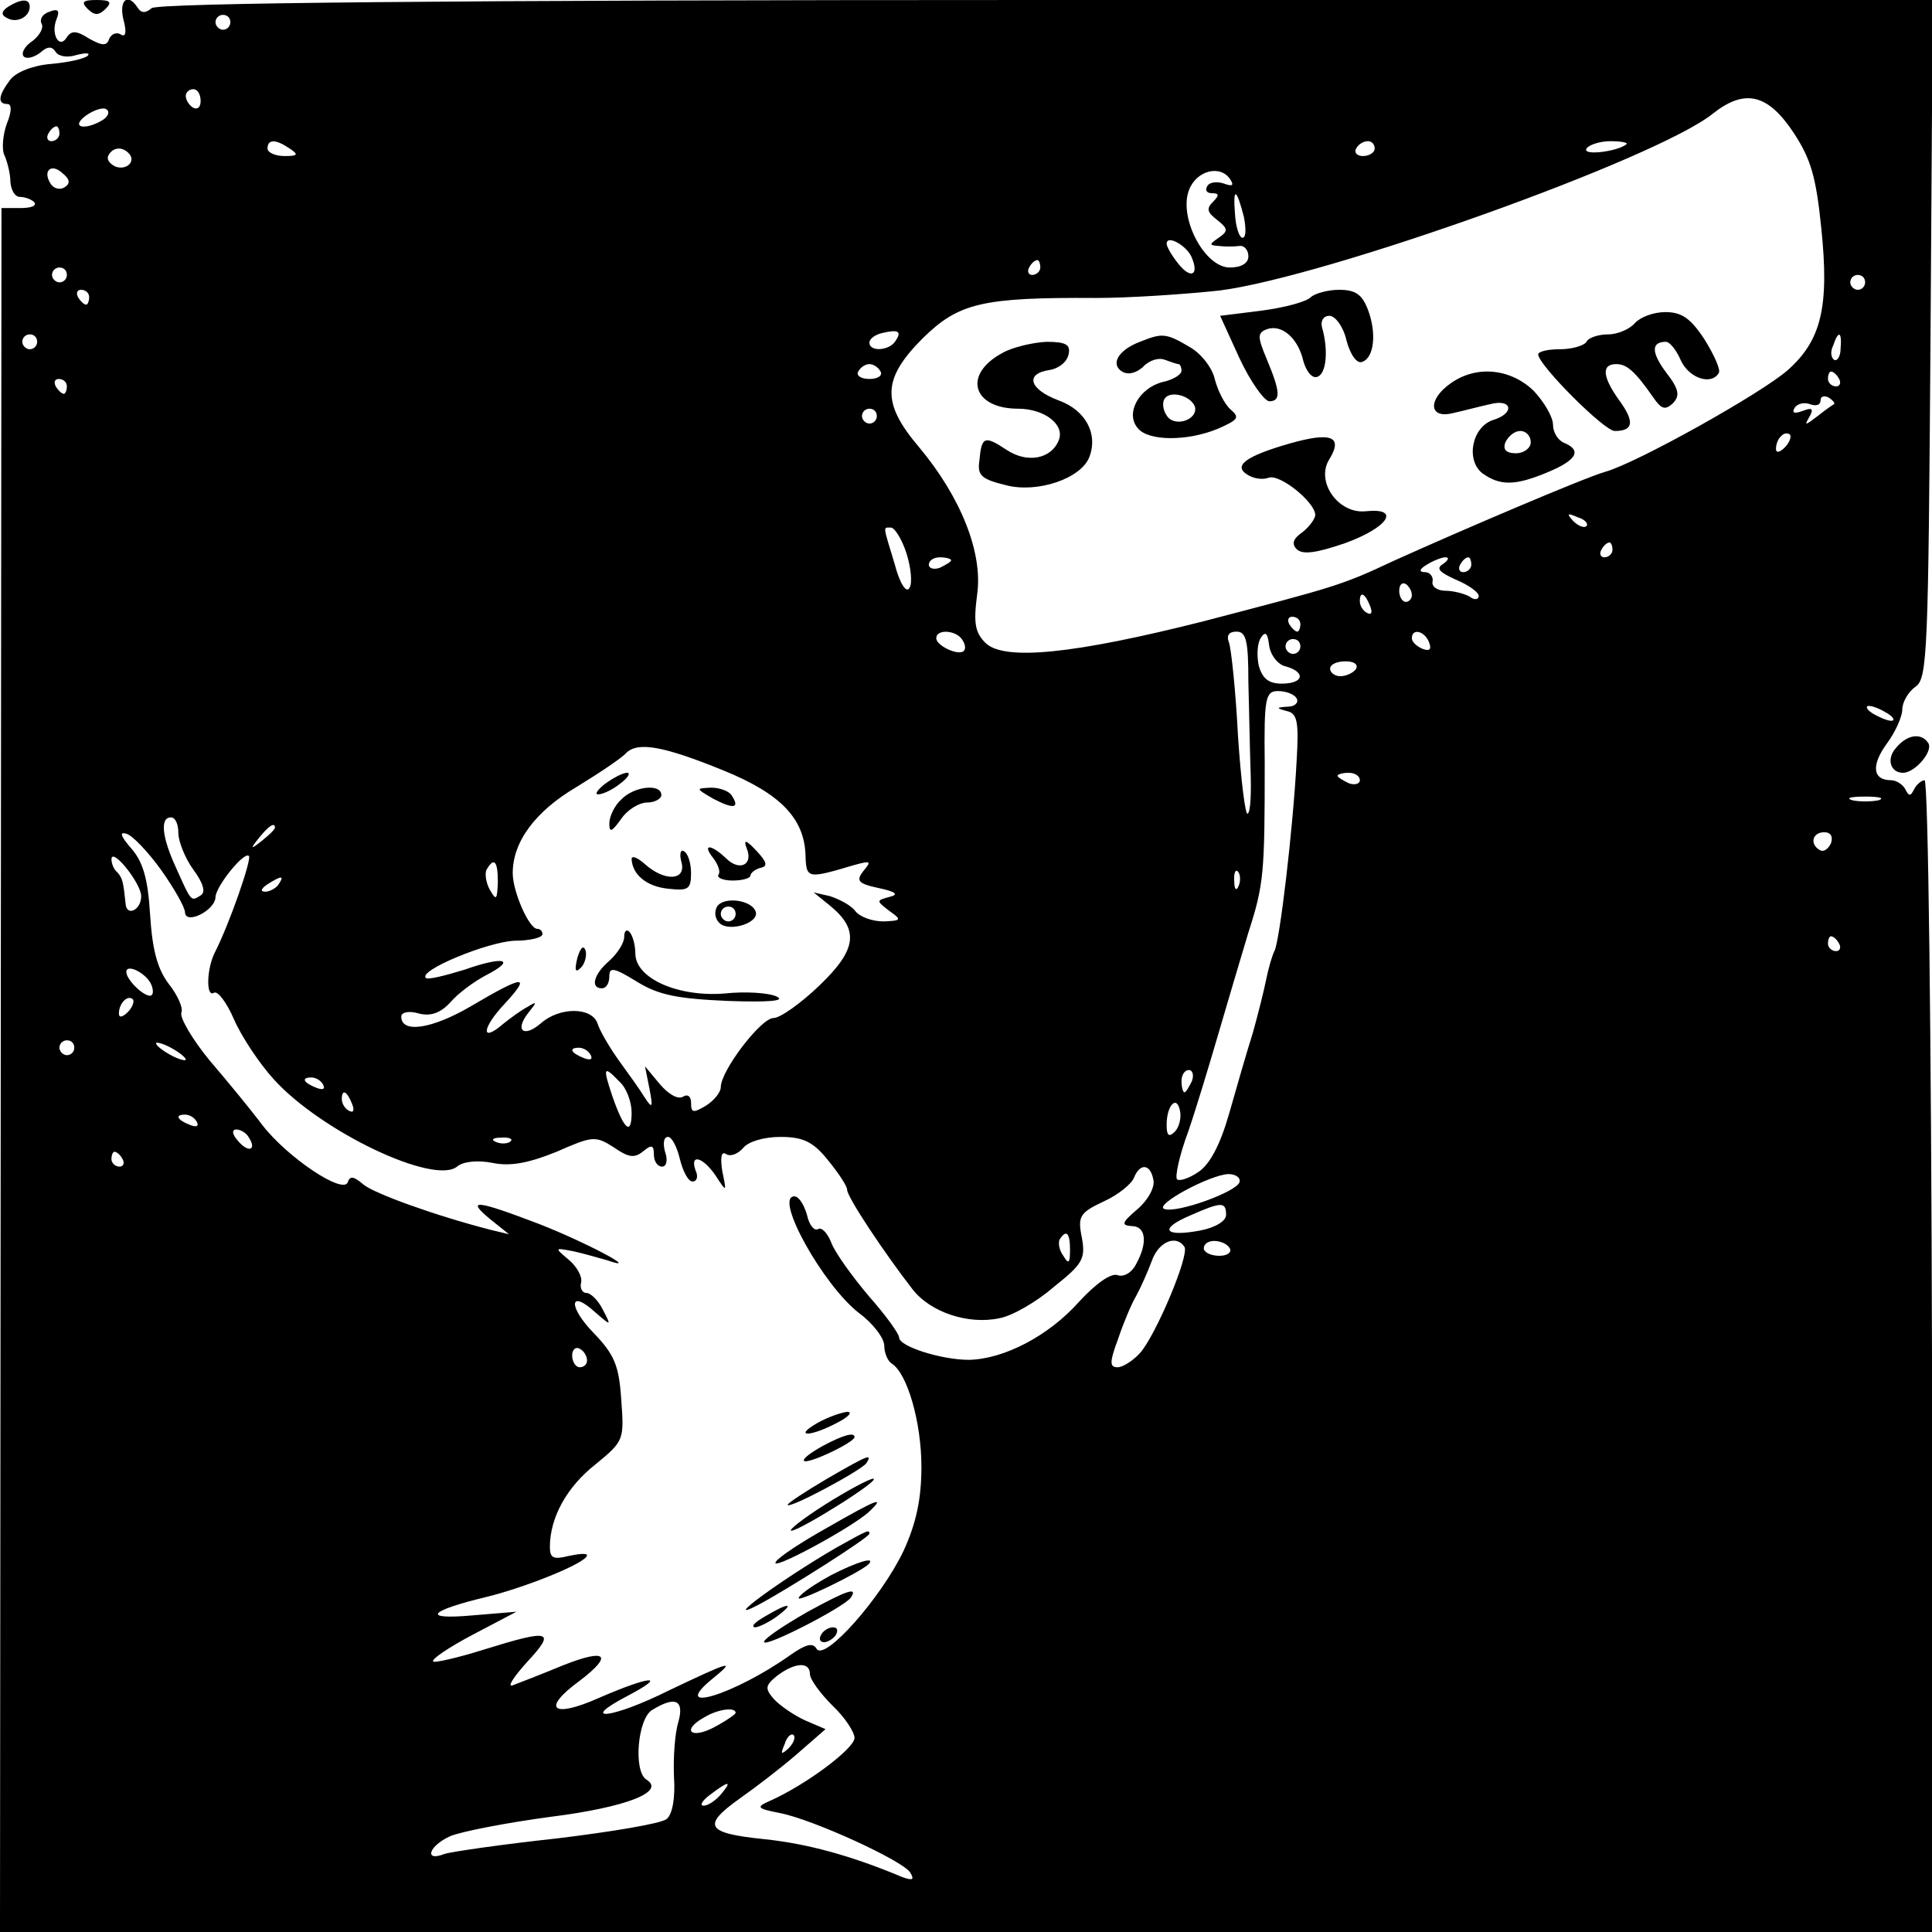 <?xml version="1.0" standalone="no"?>
<!DOCTYPE svg PUBLIC "-//W3C//DTD SVG 20010904//EN"
 "http://www.w3.org/TR/2001/REC-SVG-20010904/DTD/svg10.dtd">
<svg version="1.0" xmlns="http://www.w3.org/2000/svg"
 width="260pt" height="260pt" viewBox="0 0 260 260"
 preserveAspectRatio="xMidYMid meet">
<g transform="translate(0,260) scale(0.1,-0.1)"
fill="#000000" stroke="none">
<path d="M11 2591 c-9 -6 -10 -11 -2 -15 13 -8 31 1 31 15 0 11 -11 11 -29 0z"/>
<path d="M118 2588 c9 -9 15 -9 24 0 9 9 7 12 -12 12 -19 0 -21 -3 -12 -12z"/>
<path d="M166 2574 c5 -18 3 -25 -4 -20 -6 3 -12 0 -15 -6 -3 -10 -9 -10 -27
0 -17 11 -24 11 -30 2 -10 -17 -22 4 -14 24 5 12 2 15 -10 10 -9 -3 -13 -10
-10 -16 3 -5 -2 -15 -12 -23 -11 -7 -16 -17 -12 -21 4 -4 14 -1 22 5 10 9 16
9 21 1 4 -6 16 -8 28 -4 12 3 19 3 15 -1 -4 -4 -26 -9 -49 -11 -25 -2 -47 -11
-55 -21 -16 -21 -18 -33 -4 -33 6 0 6 -10 -1 -27 -5 -14 -7 -34 -3 -42 4 -9 8
-25 8 -36 1 -11 6 -20 13 -20 6 0 15 -3 19 -7 4 -5 -4 -8 -19 -8 l-25 0 -1
-1160 -1 -1160 1300 0 1301 0 -1 775 c-1 426 -5 775 -10 775 -4 0 -11 -6 -14
-12 -5 -10 -7 -10 -12 0 -3 6 -12 12 -19 12 -25 0 -27 20 -6 49 12 16 21 37
21 46 0 10 8 24 18 31 16 11 17 48 20 468 l3 456 -1192 0 c-801 0 -1197 -4
-1205 -11 -8 -7 -14 -7 -19 1 -13 20 -25 10 -19 -16z m144 -4 c0 -5 -4 -10
-10 -10 -5 0 -10 5 -10 10 0 6 5 10 10 10 6 0 10 -4 10 -10z m-40 -106 c0 -8
-4 -12 -10 -9 -5 3 -10 10 -10 16 0 5 5 9 10 9 6 0 10 -7 10 -16z m2144 -43
c23 -35 30 -59 37 -128 11 -106 0 -151 -45 -191 -35 -31 -203 -125 -246 -137
-28 -8 -192 -78 -285 -120 -70 -33 -79 -35 -255 -81 -174 -44 -269 -54 -294
-29 -14 14 -16 27 -11 65 8 56 -22 131 -78 198 -51 60 -50 92 5 147 48 47 79
55 233 54 45 0 119 5 166 10 142 18 588 177 664 238 43 34 74 27 109 -26z
m-2275 18 c-24 -15 -45 -11 -24 5 11 8 24 12 28 9 5 -3 3 -9 -4 -14z m-59 -19
c0 -5 -5 -10 -11 -10 -5 0 -7 5 -4 10 3 6 8 10 11 10 2 0 4 -4 4 -10z m310
-20 c12 -8 11 -10 -7 -10 -13 0 -23 5 -23 10 0 13 11 13 30 0z m1460 0 c0 -5
-7 -10 -16 -10 -8 0 -12 5 -9 10 3 6 10 10 16 10 5 0 9 -4 9 -10z m339 6 c-12
-10 -60 -16 -54 -6 3 5 18 10 32 10 15 0 24 -2 22 -4z m-2016 -12 c11 -11 -3
-24 -18 -18 -8 4 -12 10 -9 15 6 11 18 12 27 3z m-86 -46 c-6 -4 -15 -2 -19 5
-11 17 1 28 16 14 10 -8 11 -14 3 -19z m1569 10 c5 -8 2 -9 -9 -5 -9 3 -19 2
-22 -3 -4 -6 -1 -10 6 -10 10 0 10 -3 1 -12 -9 -9 -7 -14 6 -24 15 -12 15 -15
2 -24 -13 -9 -13 -10 0 -11 8 -1 21 -1 28 0 6 1 12 -5 12 -14 0 -9 -9 -15 -25
-15 -34 0 -69 67 -55 104 10 27 43 35 56 14z m18 -50 c3 -16 3 -28 -2 -28 -4
0 -9 14 -10 32 -3 37 2 35 12 -4z m-70 -55 c10 -24 -2 -29 -19 -7 -8 10 -15
22 -15 26 0 13 28 -3 34 -19z m-204 -13 c0 -5 -5 -10 -11 -10 -5 0 -7 5 -4 10
3 6 8 10 11 10 2 0 4 -4 4 -10z m-1310 -10 c0 -5 -4 -10 -10 -10 -5 0 -10 5
-10 10 0 6 5 10 10 10 6 0 10 -4 10 -10z m2420 -10 c0 -5 -4 -10 -10 -10 -5 0
-10 5 -10 10 0 6 5 10 10 10 6 0 10 -4 10 -10z m-2390 -20 c0 -5 -2 -10 -4
-10 -3 0 -8 5 -11 10 -3 6 -1 10 4 10 6 0 11 -4 11 -10z m1085 -59 c-8 -13
-35 -15 -35 -2 0 5 8 11 18 13 21 5 26 2 17 -11z m-1155 -1 c0 -5 -4 -10 -10
-10 -5 0 -10 5 -10 10 0 6 5 10 10 10 6 0 10 -4 10 -10z m2427 -9 c0 -11 -5
-18 -9 -15 -4 3 -5 11 -1 19 7 21 12 19 10 -4z m-1292 -31 c3 -5 -3 -10 -15
-10 -12 0 -18 5 -15 10 3 6 10 10 15 10 5 0 12 -4 15 -10z m1290 -10 c3 -5 1
-10 -4 -10 -6 0 -11 5 -11 10 0 6 2 10 4 10 3 0 8 -4 11 -10z m-2385 -10 c0
-5 -2 -10 -4 -10 -3 0 -8 5 -11 10 -3 6 -1 10 4 10 6 0 11 -4 11 -10z m2378
-24 c-2 -1 -12 -8 -22 -16 -17 -13 -18 -13 -11 -1 6 11 4 13 -9 8 -11 -4 -15
-3 -11 4 4 6 13 8 21 5 8 -3 14 -1 14 5 0 6 5 7 11 4 6 -4 9 -8 7 -9z m-1288
-16 c0 -5 -4 -10 -10 -10 -5 0 -10 5 -10 10 0 6 5 10 10 10 6 0 10 -4 10 -10z
m1222 -42 c-7 -7 -12 -8 -12 -2 0 6 3 14 7 17 3 4 9 5 12 2 2 -3 -1 -11 -7
-17z m-267 -106 c-3 -3 -11 0 -18 7 -9 10 -8 11 6 5 10 -3 15 -9 12 -12z
m-915 -37 c6 -19 8 -40 4 -46 -4 -8 -13 5 -20 32 -16 53 -16 49 -5 49 5 0 15
-16 21 -35z m950 5 c0 -5 -5 -10 -11 -10 -5 0 -7 5 -4 10 3 6 8 10 11 10 2 0
4 -4 4 -10z m-890 -14 c0 -2 -7 -6 -15 -10 -8 -3 -15 -1 -15 4 0 6 7 10 15 10
8 0 15 -2 15 -4z m662 -5 c-10 -6 -5 -11 17 -21 17 -7 31 -17 31 -22 0 -5 -6
-6 -12 -1 -7 4 -22 8 -33 8 -11 0 -19 6 -17 13 1 6 -4 12 -10 12 -9 0 -8 4 2
10 8 5 20 10 25 10 6 0 4 -4 -3 -9z m38 -1 c0 -5 -5 -10 -11 -10 -5 0 -7 5 -4
10 3 6 8 10 11 10 2 0 4 -4 4 -10z m-80 -41 c0 -5 -4 -9 -8 -9 -5 0 -9 7 -9
15 0 8 4 12 9 9 4 -3 8 -9 8 -15z m-56 -15 c3 -8 2 -12 -4 -9 -6 3 -10 10 -10
16 0 14 7 11 14 -7z m-94 -24 c0 -5 -2 -10 -4 -10 -3 0 -8 5 -11 10 -3 6 -1
10 4 10 6 0 11 -4 11 -10z m-455 -21 c4 -6 5 -12 2 -15 -7 -7 -37 7 -37 17 0
13 27 11 35 -2z m385 -56 c1 -38 2 -92 3 -121 1 -30 0 -55 -4 -57 -3 -3 -9 45
-13 105 -3 60 -9 116 -12 125 -4 10 0 15 10 15 13 0 16 -12 16 -67z m51 20
c27 -8 23 -23 -6 -23 -18 0 -26 7 -31 24 -3 14 -2 31 3 38 6 9 9 6 11 -11 2
-13 12 -26 23 -28z m192 33 c4 -10 1 -13 -9 -9 -7 3 -14 9 -14 14 0 14 17 10
23 -5z m-173 -6 c0 -5 -4 -10 -10 -10 -5 0 -10 5 -10 10 0 6 5 10 10 10 6 0
10 -4 10 -10z m75 -30 c-3 -5 -13 -10 -21 -10 -8 0 -14 5 -14 10 0 6 9 10 21
10 11 0 17 -4 14 -10z m-80 -40 c3 -5 -2 -11 -12 -11 -16 -1 -16 -2 -1 -6 14
-3 16 -15 13 -66 -5 -94 -23 -245 -30 -257 -3 -6 -8 -23 -11 -38 -3 -15 -11
-47 -18 -72 -8 -25 -22 -74 -32 -109 -12 -42 -26 -68 -41 -78 -13 -9 -26 -13
-29 -10 -3 3 3 32 15 64 11 32 29 92 41 133 12 41 30 102 40 135 21 65 22 80
22 228 -1 88 1 97 18 97 10 0 22 -4 25 -10z m795 -20 c8 -5 11 -10 5 -10 -5 0
-17 5 -25 10 -8 5 -10 10 -5 10 6 0 17 -5 25 -10z m-1566 -77 c76 -31 108 -64
110 -113 1 -33 2 -33 66 -14 22 6 23 5 12 -8 -10 -13 -8 -17 20 -23 24 -5 28
-9 15 -12 -18 -5 -18 -5 0 -19 17 -12 16 -13 -8 -14 -15 0 -32 6 -38 14 -6 8
-22 16 -34 20 l-22 5 21 -17 c41 -33 37 -60 -13 -108 -25 -24 -53 -44 -62 -44
-17 0 -71 -71 -71 -93 0 -7 -9 -18 -20 -25 -17 -10 -20 -10 -20 4 0 9 -5 12
-11 8 -7 -4 -20 4 -31 17 l-20 24 6 -30 c5 -26 4 -28 -7 -11 -6 10 -22 32 -35
50 -12 17 -25 39 -28 49 -8 22 -51 22 -76 0 -23 -20 -36 -10 -17 14 12 15 12
16 -1 8 -8 -4 -23 -15 -33 -23 -30 -26 -29 -6 2 27 37 40 26 39 -45 -3 -53
-31 -94 -37 -94 -14 0 6 11 8 24 4 16 -4 29 1 42 15 10 12 32 28 47 36 43 22
26 27 -28 8 -26 -8 -50 -14 -52 -11 -10 10 82 48 119 50 21 0 38 4 38 9 0 4
-3 7 -7 7 -11 0 -33 50 -33 75 0 42 30 83 86 116 31 19 61 39 67 46 16 15 50
9 131 -24z m856 -13 c0 -5 -7 -7 -15 -4 -8 4 -15 8 -15 10 0 2 7 4 15 4 8 0
15 -4 15 -10z m698 -27 c-10 -2 -26 -2 -35 0 -10 3 -2 5 17 5 19 0 27 -2 18
-5z m-2288 -44 c0 -11 9 -34 20 -49 14 -19 17 -31 10 -35 -13 -8 -12 -10 -33
37 -19 41 -22 68 -7 68 6 0 10 -9 10 -21z m130 7 c0 -2 -8 -10 -17 -17 -16
-13 -17 -12 -4 4 13 16 21 21 21 13z m-153 -57 c17 -24 32 -50 32 -57 1 -17
41 3 41 21 1 15 39 62 45 55 4 -4 -26 -91 -46 -130 -11 -22 -12 -61 -1 -54 5
3 17 -13 27 -36 10 -23 34 -59 53 -80 64 -71 216 -143 247 -118 8 7 28 9 48 5
24 -5 49 0 86 15 48 21 52 22 77 6 20 -14 28 -15 40 -5 11 9 14 8 14 -5 0 -9
5 -16 11 -16 6 0 8 9 4 20 -3 11 -2 20 4 20 5 0 12 -13 16 -30 4 -16 11 -30
17 -30 6 0 8 7 4 15 -8 23 10 18 27 -7 15 -23 15 -23 9 6 -3 19 -1 27 5 23 6
-4 16 0 23 8 7 9 29 15 50 15 30 0 44 -6 64 -31 14 -17 26 -35 26 -40 0 -10
50 -85 88 -134 24 -31 75 -48 117 -39 17 3 50 22 73 42 39 31 43 38 38 66 -6
29 -3 34 29 49 20 9 38 24 41 32 8 20 22 19 26 -2 3 -10 -7 -28 -21 -40 -21
-18 -23 -22 -8 -23 19 0 22 -22 6 -51 -6 -12 -17 -18 -25 -15 -9 3 -29 -11
-52 -36 -41 -46 -101 -77 -148 -78 -37 0 -94 18 -94 30 0 5 -18 30 -41 56 -22
26 -45 58 -50 71 -5 13 -13 22 -18 19 -5 -3 -12 5 -15 19 -4 14 -11 25 -17 25
-28 0 39 -120 87 -157 19 -14 34 -34 34 -44 0 -10 5 -21 10 -24 21 -13 40 -79
40 -139 0 -43 -7 -76 -24 -113 -30 -63 -106 -149 -117 -132 -5 9 -15 6 -35 -8
-76 -54 -165 -81 -105 -32 32 26 25 24 -59 -16 -76 -38 -124 -43 -55 -7 55 29
30 27 -39 -3 -63 -28 -78 -15 -26 23 46 35 36 44 -22 21 -29 -12 -60 -24 -68
-27 -8 -3 1 11 19 31 40 43 32 45 -58 17 -35 -11 -66 -18 -68 -16 -3 3 21 19
53 36 l59 31 -60 -5 c-68 -6 -59 6 20 25 53 13 135 46 135 56 0 3 -11 2 -25
-1 -20 -5 -25 -3 -25 12 0 40 23 81 61 111 39 32 39 33 35 88 -3 45 -9 60 -37
89 -35 36 -33 60 2 28 22 -19 22 -19 10 4 -6 12 -16 22 -22 22 -5 0 -9 6 -7
14 2 8 -6 22 -17 31 -19 16 -19 16 7 11 14 -3 34 -9 45 -12 49 -17 -28 24 -92
49 -84 32 -99 34 -65 6 l25 -20 -25 6 c-74 19 -157 49 -171 61 -13 11 -18 12
-21 3 -6 -17 -81 33 -115 77 -15 20 -47 59 -71 87 -23 28 -40 57 -38 64 3 6
-5 24 -17 39 -15 20 -22 45 -25 93 -3 50 -10 72 -26 90 -13 15 -16 22 -6 19 8
-2 29 -24 47 -49z m2247 36 c-4 -8 -10 -12 -15 -9 -14 8 -10 24 6 24 9 0 12
-6 9 -15z m-2274 -71 c0 -19 -20 -28 -21 -10 -3 29 -4 34 -11 42 -5 4 -8 12
-8 18 1 16 40 -33 40 -50z m480 19 c-1 -24 -2 -26 -11 -10 -5 9 -7 22 -4 27
10 17 15 11 15 -17z m997 -5 c-3 -8 -6 -5 -6 6 -1 11 2 17 5 13 3 -3 4 -12 1
-19z m-1292 2 c-3 -5 -12 -10 -18 -10 -7 0 -6 4 3 10 19 12 23 12 15 0z m2100
-80 c3 -5 1 -10 -4 -10 -6 0 -11 5 -11 10 0 6 2 10 4 10 3 0 8 -4 11 -10z
m-2271 -56 c3 -8 2 -14 -2 -14 -10 0 -32 22 -32 32 0 12 28 -2 34 -18z m-32
-36 c-7 -7 -12 -8 -12 -2 0 14 12 26 19 19 2 -3 -1 -11 -7 -17z m-72 -48 c0
-5 -4 -10 -10 -10 -5 0 -10 5 -10 10 0 6 5 10 10 10 6 0 10 -4 10 -10z m150
-16 c0 -2 -9 0 -20 6 -11 6 -20 13 -20 16 0 2 9 0 20 -6 11 -6 20 -13 20 -16z
m545 6 c3 -6 -1 -7 -9 -4 -18 7 -21 14 -7 14 6 0 13 -4 16 -10z m39 -36 c9 -8
16 -27 16 -41 0 -32 -10 -24 -26 22 -13 39 -12 42 10 19z m770 1 c-4 -8 -8
-15 -10 -15 -2 0 -4 7 -4 15 0 8 4 15 10 15 5 0 7 -7 4 -15z m-1169 -5 c3 -6
-1 -7 -9 -4 -18 7 -21 14 -7 14 6 0 13 -4 16 -10z m39 -26 c3 -8 2 -12 -4 -9
-6 3 -10 10 -10 16 0 14 7 11 14 -7z m1107 -37 c-8 -8 -11 -5 -11 9 0 27 14
41 18 19 2 -9 -1 -22 -7 -28z m-1316 13 c3 -6 -1 -7 -9 -4 -18 7 -21 14 -7 14
6 0 13 -4 16 -10z m70 -21 c11 -17 -1 -21 -15 -4 -8 9 -8 15 -2 15 6 0 14 -5
17 -11z m352 -5 c-3 -3 -12 -4 -19 -1 -8 3 -5 6 6 6 11 1 17 -2 13 -5z m-522
-24 c3 -5 1 -10 -4 -10 -6 0 -11 5 -11 10 0 6 2 10 4 10 3 0 8 -4 11 -10z
m1503 -31 c-4 -13 -84 -42 -101 -36 -15 5 61 46 86 47 10 0 17 -5 15 -11z
m-18 -44 c0 -8 -14 -17 -35 -21 -48 -9 -56 2 -14 20 43 19 49 19 49 1z m-210
-47 c0 -18 -2 -20 -9 -8 -6 8 -7 18 -5 22 9 14 14 9 14 -14z m154 4 c7 -11
-39 -120 -60 -143 -9 -10 -23 -19 -30 -19 -11 0 -11 7 1 39 7 21 18 47 24 57
6 11 15 31 21 47 9 26 33 36 44 19z m61 -2 c3 -5 -3 -10 -14 -10 -12 0 -21 5
-21 10 0 6 6 10 14 10 8 0 18 -4 21 -10z m-865 -151 c0 -5 -4 -9 -10 -9 -5 0
-10 7 -10 16 0 8 5 12 10 9 6 -3 10 -10 10 -16z m300 -422 c0 -7 14 -26 30
-42 17 -16 30 -36 30 -44 -1 -15 -67 -64 -115 -85 -18 -8 -16 -10 15 -16 45
-9 165 -64 175 -80 6 -10 3 -11 -11 -6 -69 29 -128 45 -186 51 -78 8 -84 18
-32 55 20 14 54 40 76 59 l39 34 -28 12 c-15 7 -34 20 -42 29 -12 14 -11 18 5
31 24 18 44 19 44 2z m-177 -64 c-5 -16 -7 -49 -6 -74 2 -28 -2 -51 -10 -57
-7 -6 -73 -17 -147 -26 -74 -8 -143 -18 -152 -21 -28 -11 -21 11 8 24 14 6 75
18 135 26 103 13 155 34 129 50 -18 11 -12 83 8 94 31 19 43 13 35 -16z m77
12 c0 -2 -13 -11 -30 -20 -31 -16 -43 -3 -12 14 18 11 42 14 42 6z m71 -48
c-10 -9 -11 -8 -5 6 3 10 9 15 12 12 3 -3 0 -11 -7 -18z m-91 -62 c-7 -8 -17
-15 -23 -15 -6 0 -2 7 9 15 25 19 30 19 14 0z"/>
<path d="M1764 2200 c-6 -6 -35 -14 -66 -18 l-56 -7 26 -57 c15 -32 33 -57 40
-58 16 0 15 13 -3 56 -13 31 -13 36 0 41 20 7 42 -12 49 -43 4 -14 12 -24 19
-21 12 4 15 36 6 67 -2 8 2 15 10 15 8 0 19 -15 23 -33 5 -19 14 -32 21 -29
16 5 20 38 8 70 -8 21 -17 27 -39 27 -15 0 -33 -5 -38 -10z"/>
<path d="M2200 2165 c-7 -8 -23 -15 -36 -15 -12 0 -26 -4 -29 -10 -3 -5 -19
-10 -36 -10 -16 0 -29 -3 -29 -7 1 -15 89 -103 103 -103 25 0 27 12 7 40 -24
33 -25 50 -5 50 14 0 25 -9 50 -45 11 -16 16 -17 26 -8 10 10 9 19 -9 42 -20
27 -20 41 0 41 5 0 14 -11 20 -25 11 -24 41 -34 51 -17 3 4 -6 24 -19 45 -19
29 -31 37 -53 37 -16 0 -34 -7 -41 -15z"/>
<path d="M1534 2140 c-29 -11 -40 -30 -24 -40 8 -5 19 -2 28 6 8 9 21 13 29
10 8 -3 17 -6 19 -6 2 0 4 -4 4 -9 0 -5 -11 -12 -25 -15 -32 -8 -51 -42 -34
-62 14 -18 67 -18 108 -1 27 12 30 15 17 26 -8 7 -17 25 -21 40 -3 15 -18 35
-34 44 -32 19 -37 19 -67 7z m74 -87 c5 -18 -28 -29 -38 -12 -5 7 -6 17 -3 22
7 12 35 5 41 -10z"/>
<path d="M1349 2125 c-54 -29 -40 -75 21 -75 35 0 63 -21 55 -42 -10 -26 -43
-32 -71 -13 -29 19 -33 18 -36 -15 -3 -20 3 -25 36 -33 42 -11 101 9 112 38
12 31 -5 63 -41 76 -40 15 -46 36 -13 41 13 2 24 11 26 21 3 13 -3 17 -30 17
-18 -1 -45 -7 -59 -15z"/>
<path d="M1952 2084 c-31 -22 -29 -48 3 -40 14 3 36 9 50 12 30 8 34 -12 5
-21 -29 -9 -38 -54 -15 -72 24 -17 44 -17 89 2 38 16 45 29 21 39 -8 3 -15 14
-15 24 0 11 -12 31 -26 46 -31 30 -77 35 -112 10z m108 -79 c0 -8 -9 -15 -20
-15 -13 0 -18 5 -14 15 4 8 12 15 20 15 8 0 14 -7 14 -15z"/>
<path d="M1735 2003 c-59 -17 -76 -30 -56 -42 8 -5 20 -7 28 -4 15 6 63 -33
63 -50 0 -5 -8 -16 -17 -23 -13 -9 -15 -16 -8 -23 8 -8 27 -5 65 8 58 21 76
48 28 43 -37 -4 -68 40 -49 70 19 31 2 37 -54 21z"/>
<path d="M814 1545 c-10 -8 -14 -14 -9 -14 6 0 19 6 29 14 11 8 15 15 10 15
-6 0 -19 -7 -30 -15z"/>
<path d="M836 1524 c-9 -8 -16 -23 -16 -32 0 -13 3 -12 16 6 8 12 24 22 35 22
10 0 19 5 19 10 0 16 -37 12 -54 -6z"/>
<path d="M960 1525 c27 -14 36 -13 25 4 -3 6 -16 11 -28 11 -21 -1 -21 -1 3
-15z"/>
<path d="M1005 1458 c9 -22 -10 -31 -28 -13 -20 19 -33 20 -17 0 6 -8 10 -18
7 -22 -3 -4 6 -8 19 -8 13 0 24 3 24 7 0 3 6 8 13 10 11 2 9 8 -5 23 -14 15
-18 16 -13 3z"/>
<path d="M917 1440 c7 -25 -22 -27 -49 -3 -10 9 -18 12 -18 7 1 -21 20 -37 49
-40 27 -3 31 -1 31 21 0 13 -4 26 -9 29 -5 4 -7 -3 -4 -14z"/>
<path d="M965 1380 c-4 -7 -3 -16 3 -22 13 -13 54 0 49 15 -5 16 -43 21 -52 7z
m25 -10 c0 -5 -4 -10 -10 -10 -5 0 -10 5 -10 10 0 6 5 10 10 10 6 0 10 -4 10
-10z"/>
<path d="M840 1339 c0 -8 -9 -22 -20 -32 -21 -18 -26 -37 -10 -37 6 0 10 7 10
16 0 13 6 12 37 -7 29 -18 54 -23 122 -26 56 -2 79 0 66 6 -11 5 -42 7 -70 4
-62 -5 -120 20 -120 54 0 12 -4 25 -8 29 -4 4 -7 1 -7 -7z"/>
<path d="M777 1311 c-4 -17 -3 -21 5 -13 5 5 8 16 6 23 -3 8 -7 3 -11 -10z"/>
<path d="M1100 685 c-33 -19 -10 -19 26 0 16 8 22 15 14 15 -8 -1 -26 -7 -40
-15z"/>
<path d="M1107 654 c-16 -9 -27 -17 -25 -20 5 -5 68 25 68 32 0 7 -15 3 -43
-12z"/>
<path d="M1113 610 c-29 -17 -53 -33 -53 -35 0 -7 99 46 106 56 8 13 4 12 -53
-21z"/>
<path d="M1110 575 c-30 -19 -50 -35 -45 -35 13 1 123 70 110 70 -5 0 -35 -16
-65 -35z"/>
<path d="M1113 544 c-34 -19 -66 -40 -69 -46 -9 -14 104 47 126 68 22 21 11
17 -57 -22z"/>
<path d="M1125 517 c-74 -43 -157 -104 -105 -77 38 20 150 91 150 96 0 6 -2 5
-45 -19z"/>
<path d="M1118 480 c-20 -11 -40 -24 -43 -30 -6 -9 81 33 94 45 10 11 -16 3
-51 -15z"/>
<path d="M1087 431 c-73 -42 -80 -57 -10 -22 34 17 64 35 68 41 10 15 -5 10
-58 -19z"/>
<path d="M1030 425 c-14 -8 -20 -14 -14 -15 5 0 19 7 30 15 24 18 16 19 -16 0z"/>
<path d="M1105 400 c-3 -5 -2 -10 4 -10 5 0 13 5 16 10 3 6 2 10 -4 10 -5 0
-13 -4 -16 -10z"/>
<path d="M2552 1594 c-14 -15 -8 -34 9 -34 16 0 41 29 34 40 -9 14 -28 12 -43
-6z"/>
</g>
</svg>
